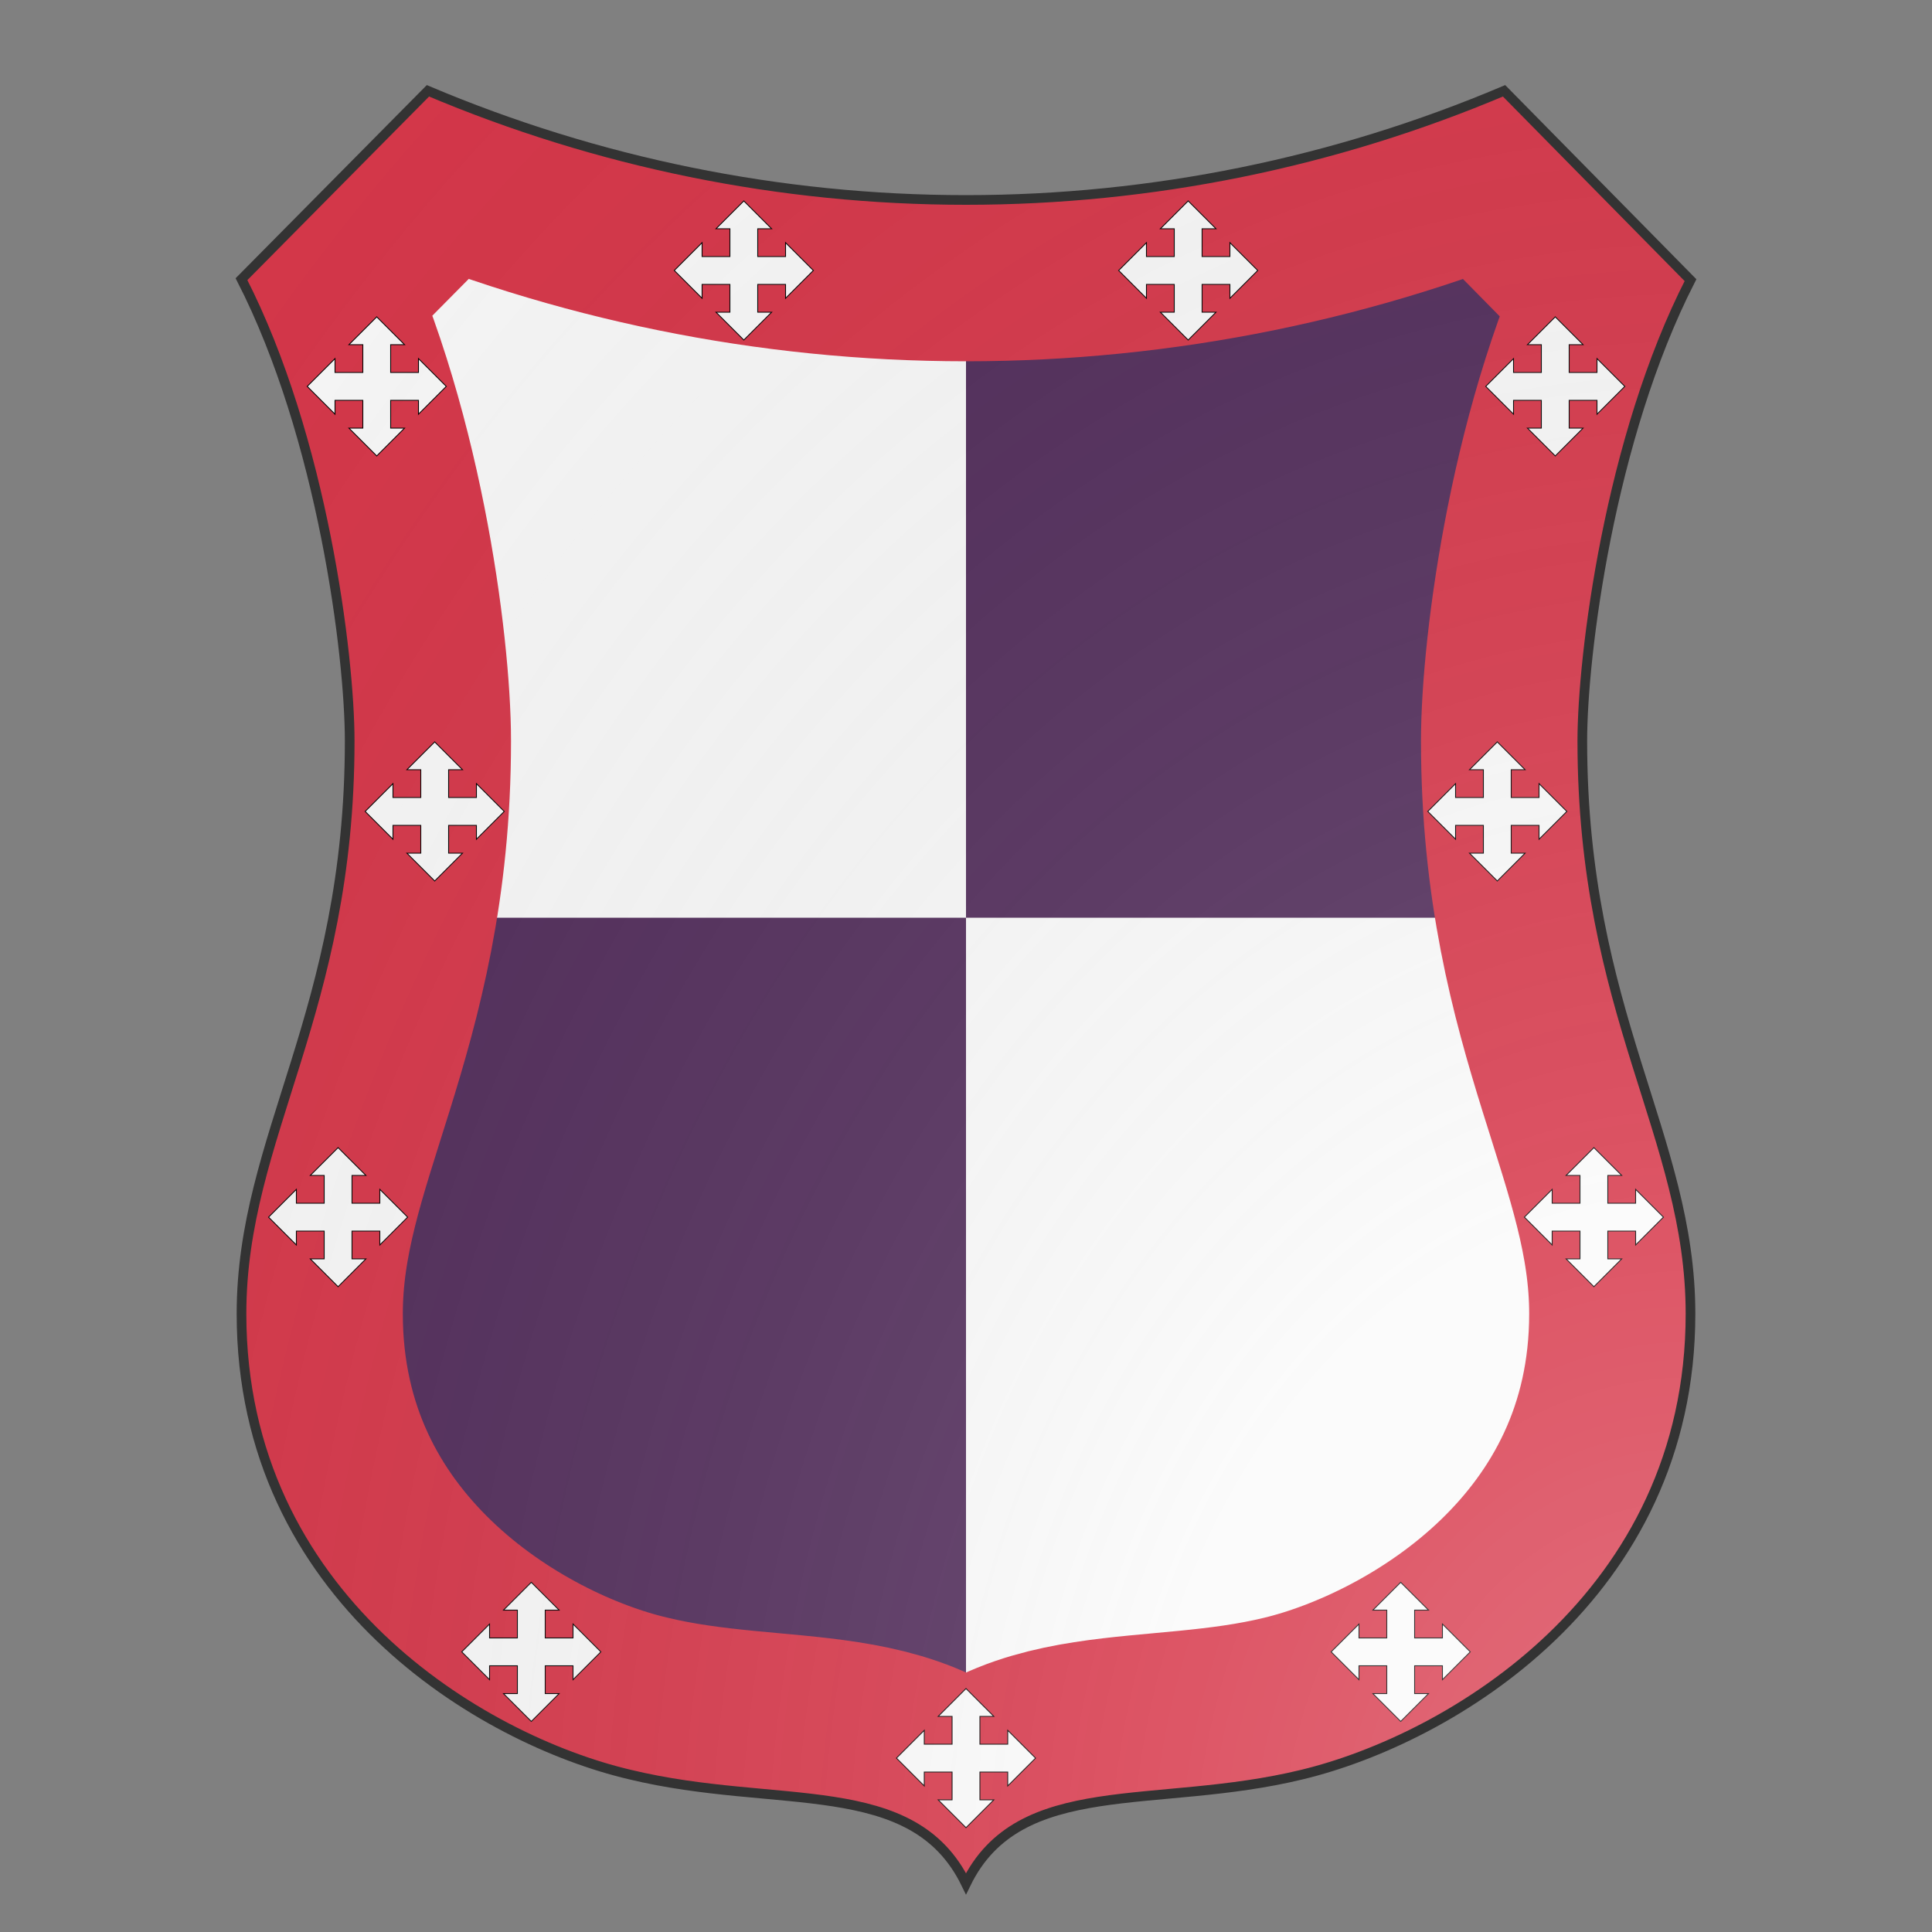 <svg id="coa533071029" width="500" height="500" viewBox="0 5 200 200" xmlns="http://www.w3.org/2000/svg" xmlns:x="http://www.w3.org/1999/xlink"><rect x="0" y="5" width="200" height="200" fill="#808080" stroke="none"/><defs><clipPath id="renaissance_coa533071029"><path d="M 25,33.9 C 33.4,50.3 36.2,72.9 36.2,81.7 36.2,109.9 25,122.6 25,141 c 0,29.4 24.9,44.1 40.2,47.7 15.3,3.7 29.3,0 34.8,11.3 5.5,-11.3 19.6,-7.6 34.8,-11.3 C 150.1,185 175,170.3 175,141 c 0,-18.4 -11.2,-31.1 -11.2,-59.3 0,-8.8 2.8,-31.3 11.2,-47.7 L 155.7,14.4 C 138.2,21.8 119.3,25.7 100,25.7 c -19.3,0 -38.2,-3.9 -55.7,-11.3 z"/></clipPath><clipPath id="divisionClip_coa533071029"><rect x="100" y="0" width="100" height="100"/><rect x="0" y="100" width="100" height="100"/></clipPath><g id="crossArrowed_coa533071029" stroke-width=".5"><path d="M100 60L84 76h8v16H76v-8l-16 16 16 16v-8h16v16h-8l16 16 16-16h-8v-16h16v8l16-16-16-16v8h-16V76h8l-16-16z"/></g><radialGradient id="backlight" cx="100%" cy="100%" r="150%"><stop stop-color="#fff" stop-opacity=".3" offset="0"/><stop stop-color="#fff" stop-opacity=".15" offset=".25"/><stop stop-color="#000" stop-opacity="0" offset="1"/></radialGradient></defs><g clip-path="url(#renaissance_coa533071029)"><rect x="0" y="0" width="200" height="200" fill="#fafafa"/><g clip-path="url(#divisionClip_coa533071029)"><rect x="0" y="0" width="200" height="200" fill="#522d5b"/></g><g fill="#d7374a" stroke="none"><path d="M 25,33.9 C 33.4,50.3 36.2,72.9 36.2,81.7 36.2,109.9 25,122.6 25,141 c 0,29.4 24.9,44.1 40.2,47.7 15.3,3.7 29.3,0 34.8,11.3 5.5,-11.3 19.6,-7.6 34.8,-11.3 C 150.1,185 175,170.3 175,141 c 0,-18.4 -11.2,-31.1 -11.2,-59.3 0,-8.8 2.8,-31.3 11.2,-47.7 L 155.7,14.4 C 138.2,21.8 119.3,25.7 100,25.7 c -19.3,0 -38.2,-3.9 -55.7,-11.3 z" fill="none" stroke="#d7374a" stroke-width="16.7%"/></g><g fill="#fafafa" stroke="#000"><use x:href="#crossArrowed_coa533071029" transform="translate(21 27) scale(0.18)"/><use x:href="#crossArrowed_coa533071029" transform="translate(59 15) scale(0.18)"/><use x:href="#crossArrowed_coa533071029" transform="translate(105 15) scale(0.18)"/><use x:href="#crossArrowed_coa533071029" transform="translate(143 27) scale(0.18)"/><use x:href="#crossArrowed_coa533071029" transform="translate(137 71) scale(0.18)"/><use x:href="#crossArrowed_coa533071029" transform="translate(147 113) scale(0.18)"/><use x:href="#crossArrowed_coa533071029" transform="translate(127 158) scale(0.18)"/><use x:href="#crossArrowed_coa533071029" transform="translate(82 169) scale(0.18)"/><use x:href="#crossArrowed_coa533071029" transform="translate(37 158) scale(0.18)"/><use x:href="#crossArrowed_coa533071029" transform="translate(17 113) scale(0.18)"/><use x:href="#crossArrowed_coa533071029" transform="translate(27 71) scale(0.18)"/></g></g><path d="M 25,33.9 C 33.4,50.3 36.2,72.9 36.2,81.7 36.2,109.9 25,122.6 25,141 c 0,29.4 24.9,44.1 40.2,47.7 15.3,3.7 29.3,0 34.8,11.3 5.5,-11.3 19.6,-7.6 34.8,-11.3 C 150.1,185 175,170.3 175,141 c 0,-18.4 -11.2,-31.1 -11.2,-59.3 0,-8.8 2.8,-31.3 11.2,-47.7 L 155.7,14.4 C 138.2,21.8 119.3,25.7 100,25.7 c -19.3,0 -38.2,-3.9 -55.7,-11.3 z" fill="url(#backlight)" stroke="#333"/></svg>